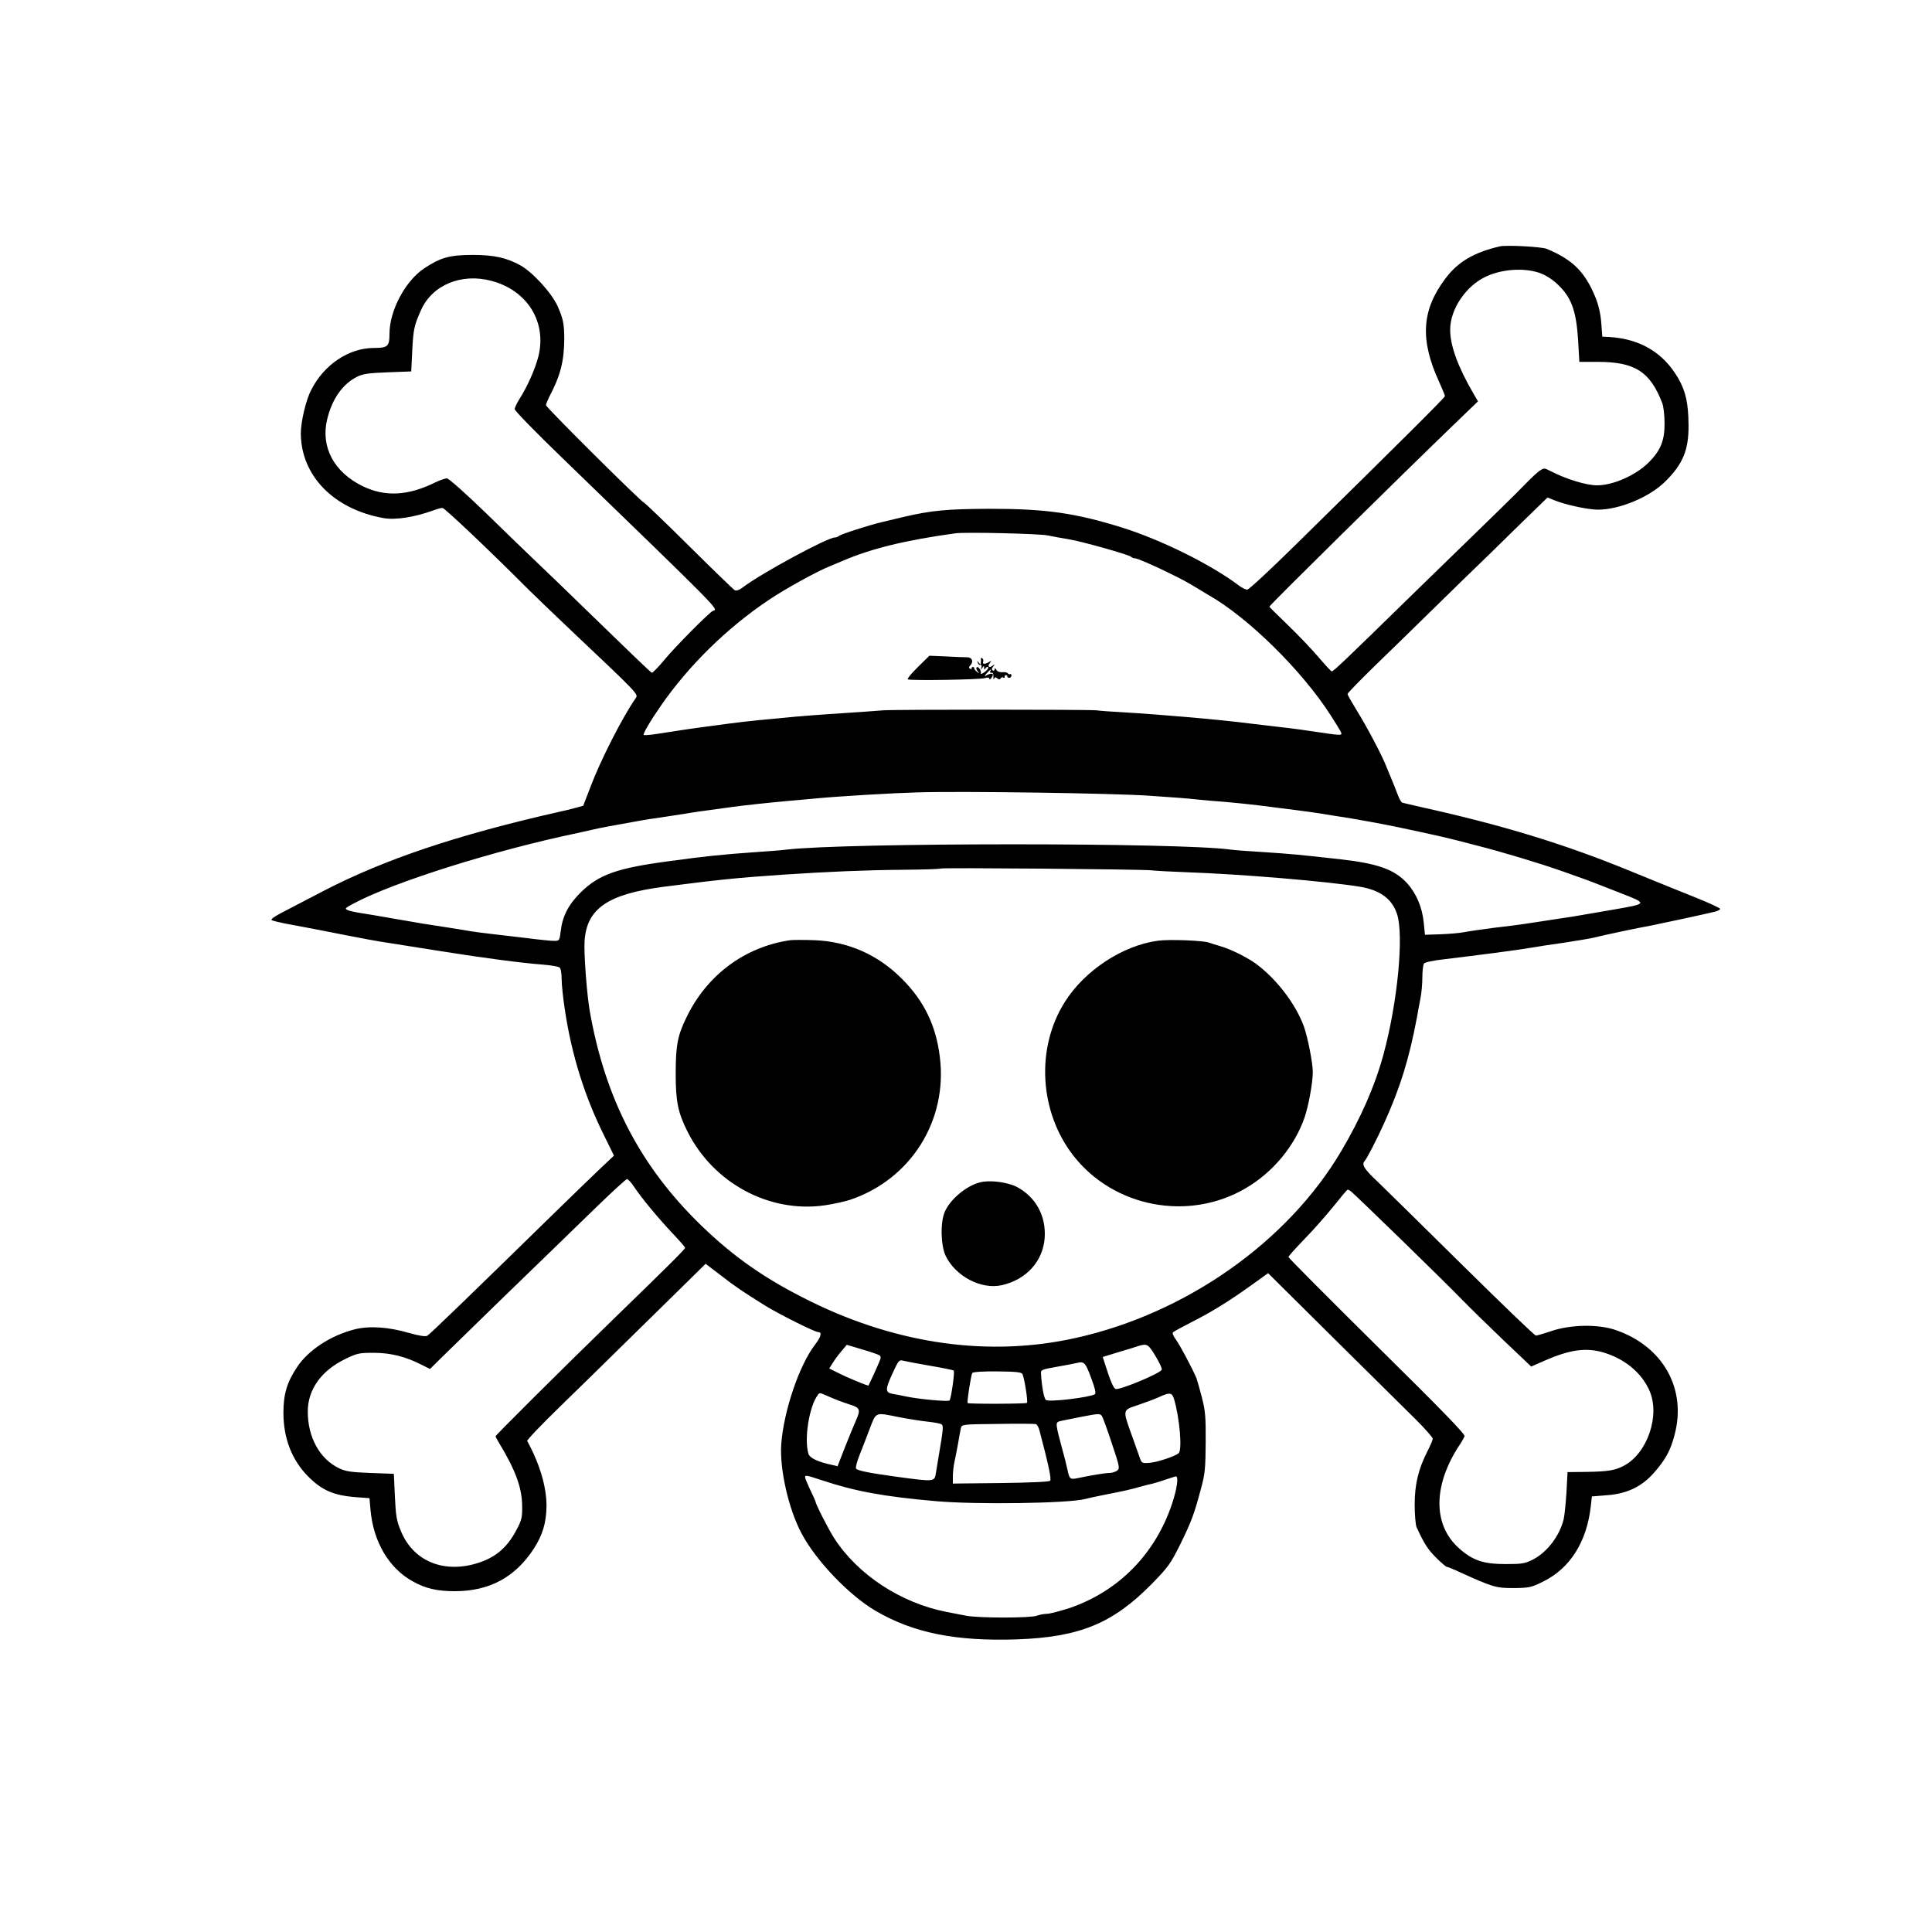 <?xml version="1.0" standalone="no"?>
<!DOCTYPE svg PUBLIC "-//W3C//DTD SVG 20010904//EN"
 "http://www.w3.org/TR/2001/REC-SVG-20010904/DTD/svg10.dtd">
<svg version="1.0" xmlns="http://www.w3.org/2000/svg"
 width="100pt" height="100pt" viewBox="0 0 100 100"
 preserveAspectRatio="xMidYMid meet">
<g transform="translate(0,100) scale(0.009,-0.009)"
fill="#000000" stroke="none">
<path d="M8625 9694 c-150 -35 -241 -89 -314 -187 -136 -181 -145 -352 -34
-593 18 -40 33 -76 33 -81 0 -8 -248 -255 -869 -865 -139 -137 -259 -248 -268
-248 -9 0 -30 10 -47 23 -163 123 -451 265 -676 335 -267 83 -436 107 -755
107 -245 -1 -336 -9 -495 -46 -47 -11 -105 -25 -130 -31 -69 -16 -234 -69
-245 -79 -5 -5 -16 -9 -24 -9 -42 0 -421 -205 -528 -286 -22 -17 -38 -22 -48
-17 -8 5 -126 119 -261 253 -136 135 -253 247 -260 250 -20 8 -564 548 -564
561 0 6 9 28 19 48 64 122 85 203 86 331 0 89 -6 117 -38 190 -34 76 -144 196
-214 235 -80 44 -152 60 -273 60 -134 0 -187 -15 -280 -77 -109 -72 -200 -243
-200 -376 0 -73 -10 -82 -89 -82 -144 0 -287 -95 -361 -241 -31 -59 -60 -184
-60 -251 2 -243 188 -434 473 -486 69 -13 179 4 290 44 20 8 44 14 52 14 12 0
274 -248 495 -470 36 -36 149 -144 250 -240 383 -362 382 -361 366 -384 -76
-109 -202 -356 -260 -510 l-42 -109 -44 -12 c-25 -7 -67 -17 -95 -23 -588
-133 -1006 -274 -1355 -455 -96 -50 -205 -107 -242 -126 -44 -23 -63 -38 -55
-42 7 -4 53 -15 102 -24 50 -9 133 -25 185 -35 264 -52 312 -61 400 -74 52 -8
183 -29 290 -46 247 -39 466 -68 578 -76 48 -4 93 -11 100 -17 7 -5 12 -33 12
-67 0 -32 9 -116 20 -186 39 -253 112 -487 222 -709 l59 -120 -88 -83 c-48
-46 -165 -159 -258 -250 -487 -476 -714 -696 -728 -703 -10 -6 -46 0 -104 16
-119 35 -229 42 -313 21 -138 -35 -268 -120 -332 -218 -58 -87 -78 -155 -78
-262 0 -146 48 -270 140 -364 80 -81 147 -111 275 -121 l80 -6 6 -70 c17 -182
106 -333 242 -408 74 -42 142 -57 245 -57 198 1 344 80 451 243 52 80 73 152
74 247 0 110 -38 240 -111 374 -3 5 83 95 191 200 108 105 279 272 379 371
101 99 244 240 320 314 l136 134 84 -64 c83 -65 134 -99 259 -177 82 -50 285
-152 305 -152 23 0 16 -27 -20 -74 -90 -118 -179 -380 -193 -571 -10 -142 42
-373 117 -513 83 -157 274 -356 424 -444 218 -128 462 -177 816 -165 359 13
549 91 772 317 99 101 110 118 167 232 65 133 79 172 118 318 23 83 26 117 27
265 1 147 -2 182 -22 260 -13 50 -27 99 -31 110 -25 59 -97 194 -119 223 -14
19 -21 36 -16 41 5 5 52 30 104 57 119 60 217 121 344 212 l99 71 375 -372
c207 -205 420 -416 474 -469 54 -54 98 -104 98 -111 0 -7 -13 -37 -28 -67 -55
-107 -76 -195 -76 -312 0 -58 5 -117 11 -130 45 -98 64 -126 111 -174 30 -30
58 -54 63 -54 5 0 37 -13 71 -29 196 -89 211 -93 313 -93 90 1 101 3 171 38
154 76 250 228 273 434 l6 55 87 7 c114 8 200 49 270 129 65 74 95 127 118
216 72 266 -65 511 -338 605 -99 34 -256 32 -367 -5 -44 -15 -86 -27 -92 -27
-7 0 -196 182 -420 403 -225 222 -445 439 -490 482 -79 74 -94 99 -74 120 14
17 66 117 111 216 93 205 144 371 189 609 5 30 14 79 20 108 6 30 11 84 11
120 0 37 4 73 9 81 5 8 50 18 122 26 168 20 416 52 490 65 35 6 124 20 197 30
73 11 150 24 170 29 41 11 262 58 332 70 51 10 320 68 363 79 16 4 29 11 30
16 1 4 -65 35 -148 68 -82 33 -249 100 -370 150 -375 154 -734 264 -1200 367
-55 13 -105 24 -111 26 -6 2 -18 25 -28 52 -10 26 -24 62 -31 78 -7 17 -21 50
-31 75 -25 66 -116 237 -174 330 -27 44 -50 84 -50 90 0 5 71 78 157 162 87
84 248 241 358 349 110 108 216 211 235 229 19 18 117 113 217 212 l183 178
37 -15 c62 -26 194 -55 253 -55 122 0 292 70 383 158 105 102 139 184 138 327
-1 127 -16 195 -59 270 -85 147 -217 227 -397 238 l-40 2 -6 80 c-4 52 -16
103 -33 145 -60 147 -131 218 -281 280 -30 12 -232 23 -270 14z m225 -151 c31
-10 72 -34 101 -61 85 -76 114 -154 125 -329 l7 -123 106 0 c214 0 302 -57
371 -238 7 -18 13 -70 13 -115 1 -99 -23 -158 -93 -227 -74 -73 -203 -130
-295 -130 -62 0 -177 35 -268 82 -37 19 -37 19 -65 0 -15 -11 -48 -42 -74 -69
-25 -26 -99 -100 -164 -163 -66 -64 -280 -273 -478 -465 -405 -396 -467 -455
-477 -455 -4 0 -39 38 -79 85 -40 47 -119 129 -176 184 -57 55 -104 101 -104
103 0 8 755 752 1061 1047 l139 134 -24 41 c-91 156 -136 278 -136 371 0 118
91 253 207 306 90 42 214 51 303 22z m-6024 -47 c208 -55 320 -238 270 -436
-19 -73 -63 -172 -107 -241 -16 -25 -29 -53 -29 -61 0 -9 120 -132 267 -274
938 -908 905 -875 873 -886 -18 -6 -220 -209 -281 -284 -34 -41 -66 -73 -70
-72 -8 3 -119 110 -399 382 -85 83 -200 194 -255 246 -55 52 -191 184 -303
293 -115 111 -211 197 -222 197 -10 0 -38 -10 -62 -21 -160 -80 -294 -87 -424
-23 -163 80 -240 224 -203 381 28 119 89 206 174 248 32 16 68 21 175 25 l135
5 6 122 c6 120 11 143 50 230 64 145 232 215 405 169z m3199 -1464 c28 -6 82
-16 120 -22 79 -13 345 -88 360 -101 5 -5 15 -9 23 -9 22 0 242 -103 321 -150
41 -25 87 -52 103 -62 227 -129 536 -434 699 -688 62 -97 69 -109 61 -113 -4
-3 -34 -1 -67 4 -147 22 -205 30 -285 39 -47 5 -123 15 -170 20 -179 23 -503
51 -735 65 -60 3 -128 8 -150 11 -46 5 -1172 5 -1225 0 -38 -3 -173 -13 -315
-22 -49 -3 -137 -10 -195 -15 -58 -6 -148 -14 -200 -19 -52 -5 -131 -14 -175
-20 -44 -6 -111 -15 -150 -20 -66 -9 -104 -14 -269 -40 -38 -6 -71 -8 -74 -6
-6 6 38 81 97 166 161 233 380 448 621 610 93 63 280 166 351 194 24 10 58 24
74 31 164 71 364 120 650 159 57 8 480 -2 530 -12z m582 -1497 c123 -8 240
-17 260 -20 21 -2 70 -7 108 -10 87 -6 245 -22 345 -36 41 -5 109 -14 150 -19
41 -5 104 -14 140 -20 36 -6 90 -15 120 -19 75 -12 219 -38 310 -57 257 -55
268 -57 455 -106 146 -37 357 -101 480 -144 39 -14 96 -34 127 -45 32 -11 124
-47 205 -79 172 -67 173 -65 -27 -100 -69 -12 -147 -25 -175 -30 -27 -5 -80
-14 -118 -19 -87 -14 -193 -29 -237 -36 -19 -3 -91 -12 -160 -20 -69 -9 -145
-20 -170 -25 -25 -5 -85 -10 -135 -12 l-90 -3 -7 71 c-9 88 -43 168 -97 227
-72 78 -168 112 -381 136 -239 27 -285 31 -435 41 -88 5 -177 12 -198 15 -293
41 -2212 40 -2552 0 -22 -3 -105 -10 -185 -15 -177 -12 -299 -25 -495 -52
-299 -40 -401 -77 -505 -179 -70 -69 -105 -136 -115 -221 -7 -57 -8 -58 -39
-58 -17 0 -87 7 -156 16 -69 8 -161 19 -205 24 -44 5 -96 12 -115 15 -19 4
-80 13 -135 22 -130 20 -135 20 -305 50 -80 14 -167 29 -195 33 -27 4 -60 11
-73 16 -21 9 -20 11 28 37 227 123 814 308 1295 408 28 6 66 15 85 19 31 8
133 27 275 52 28 5 77 13 110 17 33 5 92 14 130 20 65 11 107 17 285 41 63 9
223 26 325 35 28 2 97 9 155 14 135 13 443 31 585 35 261 8 1124 -5 1332 -19z
m13 -429 c25 -3 115 -8 200 -11 320 -11 816 -53 1004 -84 114 -20 181 -69 210
-155 41 -121 4 -510 -78 -811 -49 -180 -130 -364 -243 -555 -308 -521 -891
-932 -1524 -1073 -493 -111 -1021 -39 -1524 208 -259 127 -442 254 -634 440
-348 338 -550 725 -639 1230 -17 95 -35 337 -30 406 13 185 134 268 453 310
320 41 414 51 690 70 260 17 467 26 690 28 115 1 211 4 214 7 7 6 1144 -4
1211 -10z m-2975 -1818 c42 -64 141 -183 222 -269 40 -42 73 -80 73 -84 0 -8
-82 -90 -421 -419 -279 -271 -669 -659 -669 -665 0 -3 9 -20 20 -38 95 -157
132 -258 133 -363 1 -67 -3 -82 -34 -140 -57 -108 -130 -165 -249 -196 -186
-47 -348 28 -415 193 -24 58 -29 87 -34 198 l-6 130 -135 5 c-111 4 -143 9
-180 27 -111 53 -180 178 -180 326 0 127 78 236 217 303 68 33 80 35 166 35
97 -1 181 -22 276 -71 l44 -22 76 75 c163 160 502 489 611 594 63 61 187 181
275 267 88 85 165 156 171 156 6 0 24 -19 39 -42z m4121 -26 c17 -10 554 -533
643 -626 42 -43 148 -147 236 -231 l161 -153 75 33 c146 64 238 77 337 49 124
-36 222 -116 268 -220 63 -142 -11 -360 -146 -432 -53 -28 -92 -34 -222 -36
l-103 -1 -6 -115 c-4 -63 -11 -133 -16 -155 -23 -96 -94 -190 -177 -233 -46
-23 -62 -26 -156 -26 -127 0 -189 20 -267 89 -155 136 -153 368 7 605 9 14 19
32 23 41 4 12 -134 154 -504 519 -280 277 -509 507 -509 512 0 5 41 50 90 101
50 51 125 136 168 189 42 53 79 97 82 97 3 1 10 -3 16 -7z m-2709 -945 c10 -6
10 -15 -1 -40 -12 -30 -58 -129 -61 -134 -3 -4 -124 46 -178 74 l-48 24 19 30
c10 17 33 48 50 68 l32 38 87 -26 c49 -14 94 -30 100 -34z m1589 -6 c23 -38
39 -73 35 -78 -14 -23 -244 -118 -265 -110 -13 5 -30 46 -61 143 l-13 41 91
28 c51 15 103 31 117 36 47 14 55 9 96 -60z m-1294 -55 c70 -12 129 -24 133
-27 7 -7 -15 -161 -24 -172 -8 -8 -165 6 -246 22 -27 6 -65 13 -82 16 -43 8
-43 26 2 122 33 72 36 75 62 68 16 -4 85 -17 155 -29z m923 -69 c23 -60 29
-89 22 -94 -31 -19 -266 -47 -282 -33 -11 9 -24 78 -28 150 -2 23 2 25 93 41
52 9 104 19 115 22 40 10 48 1 80 -86z m-395 22 c11 -21 33 -159 26 -166 -6
-6 -335 -7 -341 -1 -5 5 19 161 27 173 3 6 62 10 143 9 106 -1 139 -4 145 -15z
m-1108 -132 c29 -13 79 -32 111 -42 65 -20 68 -29 38 -97 -11 -24 -38 -92 -62
-151 l-42 -108 -31 7 c-81 17 -130 40 -137 65 -25 87 5 272 54 337 12 15 7 16
69 -11z m1980 -12 c33 -112 48 -295 26 -312 -24 -19 -128 -53 -170 -55 -40 -3
-43 -1 -54 32 -7 19 -28 80 -48 135 -50 139 -50 137 37 165 39 13 95 34 122
46 62 29 76 27 87 -11z m-1582 -104 c52 -10 127 -22 165 -26 39 -4 75 -11 81
-16 10 -9 9 -27 -17 -179 -6 -36 -13 -79 -16 -97 -9 -55 -3 -55 -233 -24 -158
22 -222 35 -227 47 -3 7 6 41 20 76 14 35 40 102 58 150 39 101 29 97 169 69z
m1167 7 c5 -7 31 -78 57 -157 46 -137 47 -145 30 -158 -10 -7 -29 -13 -43 -13
-24 0 -104 -13 -184 -30 -42 -9 -47 -5 -58 49 -4 20 -18 77 -32 126 -14 50
-27 103 -29 120 -3 28 0 30 37 37 22 4 72 14 110 22 93 18 101 18 112 4z
m-358 -87 c53 -201 69 -277 60 -286 -6 -6 -118 -11 -284 -13 l-275 -3 0 41 c0
23 4 60 9 83 5 23 15 71 21 107 6 36 13 75 16 87 4 22 6 23 212 25 114 2 213
1 219 -1 7 -1 17 -19 22 -40z m-1249 -284 c186 -62 353 -93 650 -119 232 -21
763 -13 860 12 19 5 73 17 120 26 98 19 139 28 195 44 22 6 56 15 75 19 19 5
55 16 80 25 25 8 48 16 53 16 16 0 6 -72 -22 -156 -96 -289 -307 -504 -590
-601 -53 -17 -110 -32 -128 -33 -17 0 -44 -5 -60 -11 -36 -14 -336 -14 -407 0
-31 6 -82 16 -113 22 -262 51 -510 214 -645 423 -33 51 -108 198 -108 212 0 2
-13 32 -30 66 -16 34 -30 67 -30 74 0 13 9 11 100 -19z"/>
<path d="M5279 7275 c-37 -36 -63 -68 -58 -71 14 -8 409 -2 442 7 18 5 27 4
27 -4 0 -12 20 12 20 25 0 8 -21 5 -40 -7 -9 -5 -8 0 4 13 20 23 32 29 21 12
-4 -6 -1 -9 7 -8 8 2 12 -6 11 -22 -1 -14 1 -19 4 -12 4 9 8 10 18 2 9 -8 15
-8 20 0 3 6 11 8 16 4 5 -3 8 -1 7 4 -2 6 2 10 7 10 6 0 9 -3 8 -7 -1 -4 4 -8
11 -8 7 0 13 6 13 13 0 7 -4 11 -8 8 -4 -2 -10 0 -13 5 -4 5 -17 8 -31 6 -15
-1 -29 4 -35 14 -6 11 -9 12 -10 3 0 -7 -5 -10 -10 -7 -8 5 -7 12 2 23 11 15
11 15 -3 5 -20 -16 -33 -5 -16 15 10 13 9 14 -3 7 -24 -15 -42 -15 -36 0 3 8
1 17 -5 20 -5 4 -9 3 -8 -2 1 -4 1 -15 0 -23 -1 -13 -2 -13 -12 0 -9 13 -10
13 -6 0 2 -8 9 -14 15 -13 7 2 9 -5 6 -15 -5 -14 -4 -15 5 -2 9 13 11 13 11 0
0 -12 2 -12 9 -1 5 7 11 9 14 5 3 -5 -6 -17 -19 -27 -14 -10 -24 -15 -23 -10
4 15 -13 43 -23 37 -5 -3 -4 -13 4 -22 12 -15 11 -16 -4 -4 -10 8 -16 17 -15
20 1 4 -2 7 -8 7 -5 0 -9 -4 -7 -8 1 -5 -3 -5 -9 -2 -8 5 -8 10 0 18 22 22 13
47 -16 48 -16 0 -71 2 -123 5 l-95 4 -66 -65z"/>
<path d="M4545 5704 c-262 -38 -481 -201 -598 -446 -50 -102 -61 -160 -61
-323 0 -158 13 -222 67 -330 149 -298 470 -471 789 -426 50 7 116 22 147 32
350 118 562 456 516 822 -22 180 -90 320 -215 446 -139 141 -311 217 -505 225
-60 2 -123 2 -140 0z"/>
<path d="M6660 5701 c-203 -27 -421 -170 -536 -352 -168 -266 -147 -632 49
-884 233 -299 665 -380 992 -187 157 92 280 241 338 407 23 69 47 199 47 261
0 53 -30 204 -52 264 -48 129 -156 270 -273 357 -50 37 -146 85 -205 102 -25
7 -55 17 -67 21 -31 12 -228 20 -293 11z"/>
<path d="M5635 4311 c-78 -20 -170 -97 -201 -168 -27 -60 -24 -195 5 -255 57
-118 206 -195 323 -168 141 32 236 138 246 271 9 127 -51 237 -162 295 -54 27
-156 40 -211 25z"/>
</g>
</svg>
